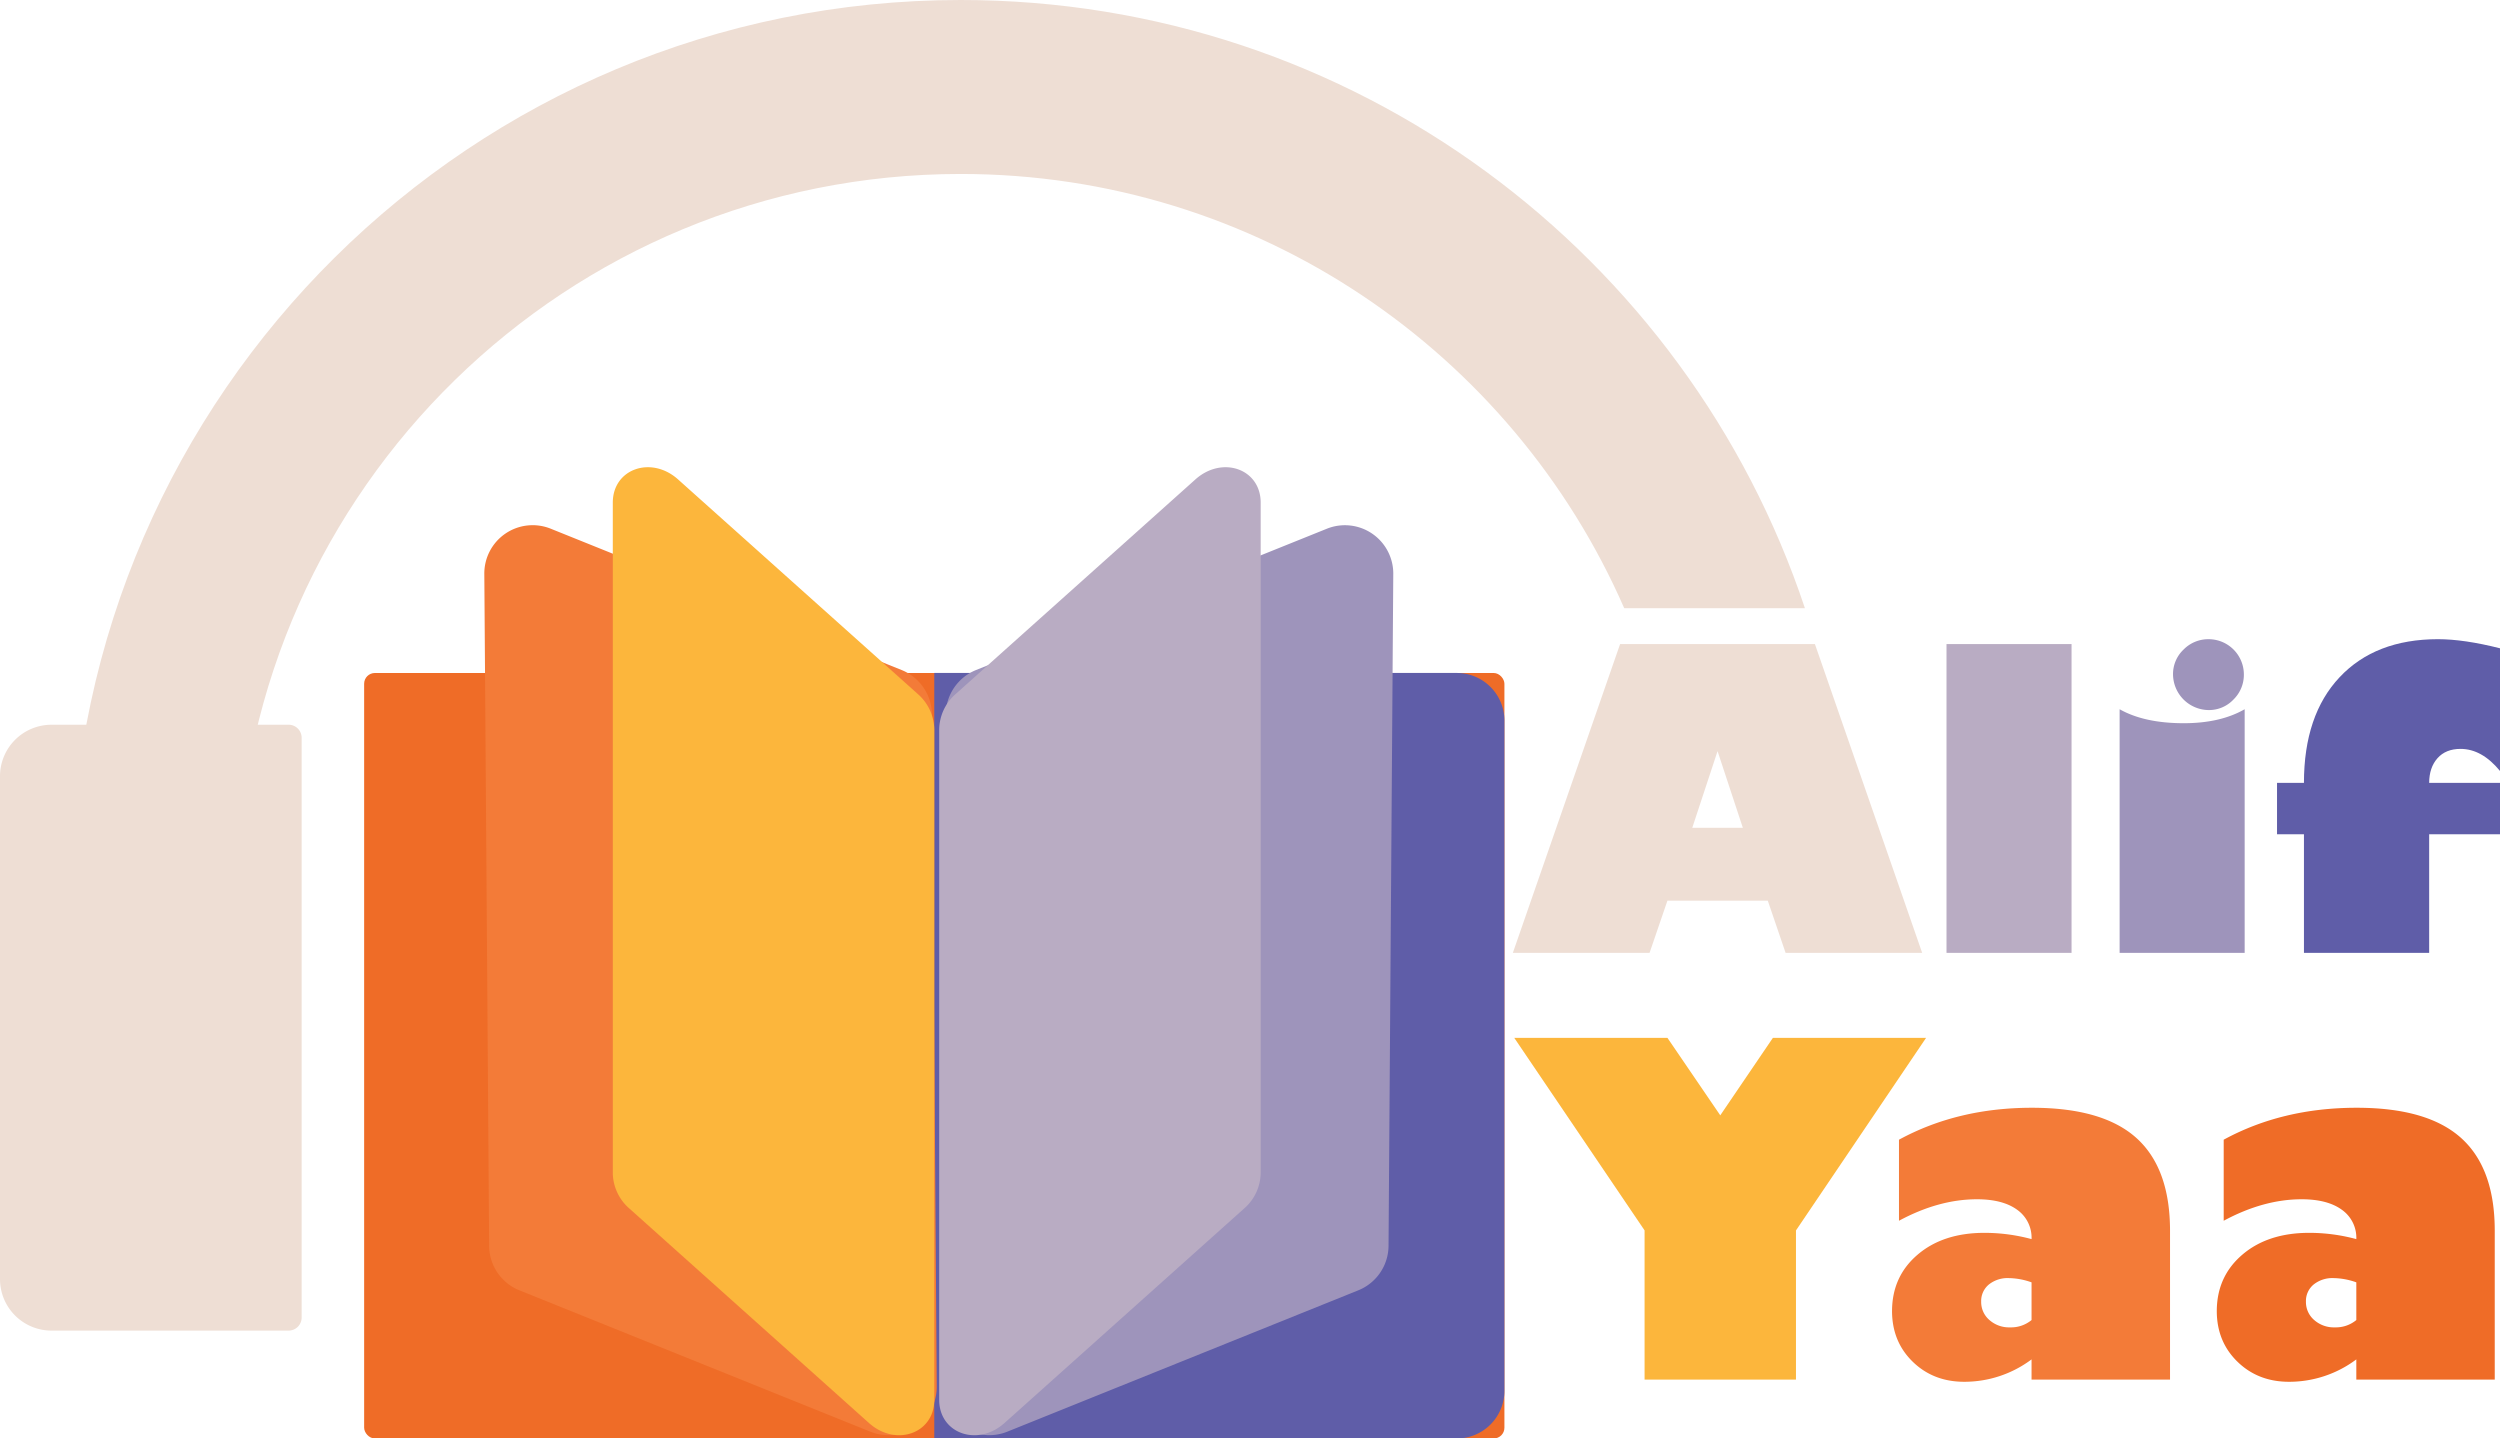 <svg id="Calque_1" data-name="Calque 1" xmlns="http://www.w3.org/2000/svg" viewBox="0 0 965.69 555.65"><defs><style>.cls-1{fill:#eeded4;}.cls-2{fill:#b9acc3;}.cls-3{fill:#9e94bb;}.cls-4{fill:#5f5da8;}.cls-5{fill:#fcb63c;}.cls-6{fill:#f37b38;}.cls-7{fill:#ef6c27;}</style></defs><title>LOGO_SVG</title><path class="cls-1" d="M678,606.16H625.19L666.61,486.9h75.26l41.42,119.26H730.54L723.66,586H684.9Zm16.49-48.3h19.54l-9.77-29.62Z" transform="translate(-40.81 -238.1)"/><path class="cls-2" d="M841,606.16h-48.3V486.9H841Z" transform="translate(-40.81 -238.1)"/><path class="cls-3" d="M907.87,512.06v94.1h-48.3v-94.1q9.54,5.4,24.77,5.4Q898.48,517.46,907.87,512.06Zm-13.91.32a13.9,13.9,0,0,1-13.76-13.76,13,13,0,0,1,4.07-9.61,13.35,13.35,0,0,1,9.69-4,13.62,13.62,0,0,1,13.6,13.6,13.35,13.35,0,0,1-4,9.69A13,13,0,0,1,894,512.38Z" transform="translate(-40.81 -238.1)"/><path class="cls-4" d="M1006.5,540.51v19.85H979.14v45.8H930.77v-45.8h-10.4V540.51h10.4q0-26.18,13.79-40.83T982.5,485q10.1,0,24,3.52V535.9q-7-8.52-15.24-8.52-5.71,0-8.91,3.6t-3.21,9.53Z" transform="translate(-40.81 -238.1)"/><path class="cls-5" d="M734.55,771H676.07V713.37L625.73,639H684.9l20.41,29.93L725.64,639h59.17l-50.26,74.39Z" transform="translate(-40.81 -238.1)"/><path class="cls-6" d="M774.34,709.65V678.34Q797,666,825.72,666q27.35,0,40.32,11.67t13,35.73V771H825.55V763.2a43.24,43.24,0,0,1-26,8.65q-11.93,0-19.89-7.74t-8-19.51q0-13.41,9.86-21.84t25.78-8.44a69.44,69.44,0,0,1,18.25,2.42A13.23,13.23,0,0,0,820,705.41q-5.58-4.06-15.52-4.06Q789.73,701.35,774.34,709.65ZM825.55,748V733.44a27.36,27.36,0,0,0-8.73-1.64,11.59,11.59,0,0,0-7.79,2.5,8.25,8.25,0,0,0-2.94,6.58,9.14,9.14,0,0,0,3.16,7.09,11.44,11.44,0,0,0,8,2.86A12.37,12.37,0,0,0,825.55,748Z" transform="translate(-40.81 -238.1)"/><path class="cls-7" d="M899.77,709.65V678.34Q922.44,666,951.16,666q27.33,0,40.31,11.67t13,35.73V771H951V763.2a43.23,43.23,0,0,1-26,8.65q-11.94,0-19.9-7.74t-8-19.51q0-13.41,9.86-21.84t25.78-8.44A69.44,69.44,0,0,1,951,716.74a13.23,13.23,0,0,0-5.58-11.33q-5.58-4.06-15.52-4.06Q915.17,701.35,899.77,709.65ZM951,748V733.44a27.36,27.36,0,0,0-8.73-1.64,11.61,11.61,0,0,0-7.79,2.5,8.25,8.25,0,0,0-2.94,6.58,9.14,9.14,0,0,0,3.16,7.09,11.44,11.44,0,0,0,8,2.86A12.37,12.37,0,0,0,951,748Z" transform="translate(-40.81 -238.1)"/><path class="cls-1" d="M411.91,305.3c114.64,0,213.14,69,256.29,167.72H738C692.51,336.52,563.71,238.1,411.91,238.1,223.38,238.1,70.33,389.91,68.27,578h64.14C136.09,426.74,259.82,305.3,411.91,305.3Z" transform="translate(-40.81 -238.1)"/><path class="cls-1" d="M19.89,279.94h91.58a5.05,5.05,0,0,1,5.05,5.05V508.93a5.05,5.05,0,0,1-5.05,5.05H19.89A19.89,19.89,0,0,1,0,494.09V299.84a19.89,19.89,0,0,1,19.89-19.89Z"/><rect class="cls-7" x="140.66" y="259.96" width="440.46" height="295.69" rx="4.15"/><path class="cls-4" d="M401.7,498.05H603.53a18.4,18.4,0,0,1,18.4,18.4v258.9a18.4,18.4,0,0,1-18.4,18.4H401.7" transform="translate(-40.81 -238.1)"/><path class="cls-6" d="M253.53,442.32l135.57,54.6a18.67,18.67,0,0,1,11.69,17.19l1.86,259.56A18.68,18.68,0,0,1,377,791.12l-135.56-54.6a18.66,18.66,0,0,1-11.69-17.18l-1.86-259.56A18.67,18.67,0,0,1,253.53,442.32Z" transform="translate(-40.81 -238.1)"/><path class="cls-3" d="M553.38,442.32l-135.56,54.6a18.67,18.67,0,0,0-11.69,17.19l-1.86,259.56a18.67,18.67,0,0,0,25.64,17.45l135.57-54.6a18.66,18.66,0,0,0,11.69-17.18L579,459.78A18.68,18.68,0,0,0,553.38,442.32Z" transform="translate(-40.81 -238.1)"/><path class="cls-5" d="M376.48,787.78l-92.65-82.94a18.48,18.48,0,0,1-6.31-13.53V432.23c0-13,14.82-18.24,25.21-8.94l92.66,82.94a18.51,18.51,0,0,1,6.31,13.53V778.84C401.7,791.83,386.87,797.08,376.48,787.78Z" transform="translate(-40.81 -238.1)"/><path class="cls-2" d="M428.82,787.78l92.65-82.94a18.48,18.48,0,0,0,6.31-13.53V432.23c0-13-14.83-18.24-25.22-8.94l-92.65,82.94a18.51,18.51,0,0,0-6.31,13.53V778.84C403.6,791.83,418.43,797.08,428.82,787.78Z" transform="translate(-40.81 -238.1)"/></svg>